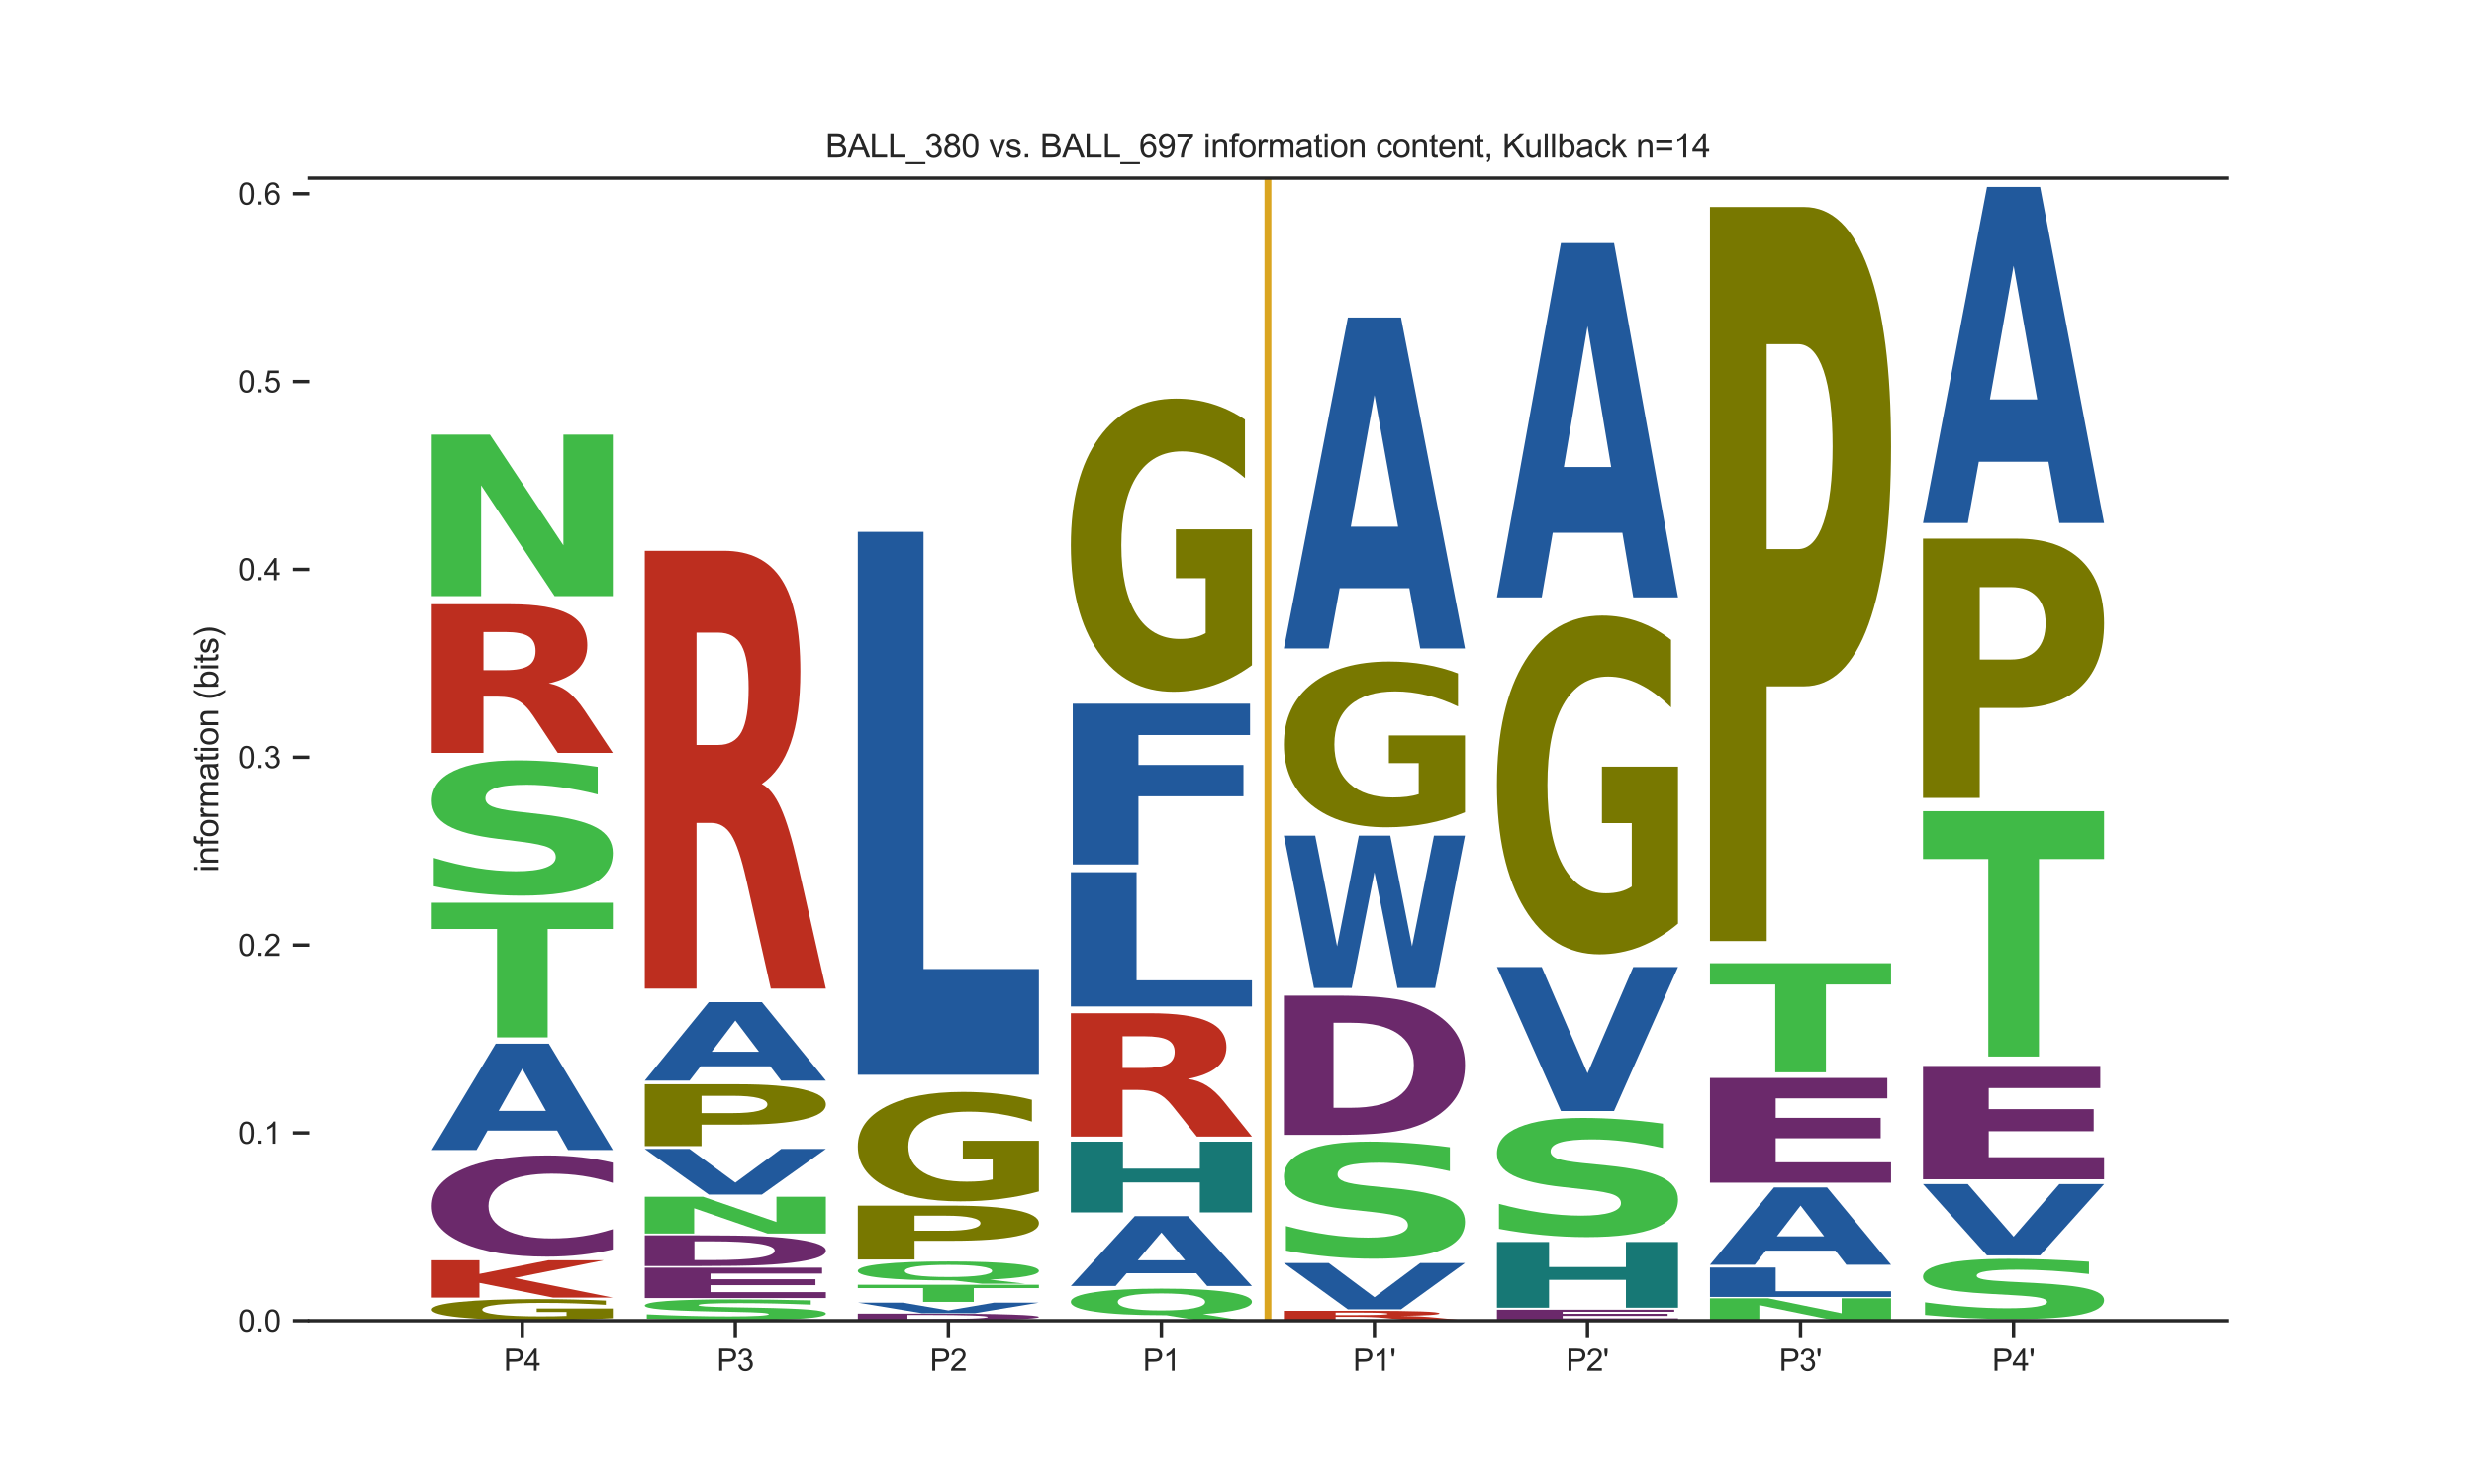 <?xml version="1.0" encoding="utf-8" standalone="no"?>
<!DOCTYPE svg PUBLIC "-//W3C//DTD SVG 1.1//EN"
  "http://www.w3.org/Graphics/SVG/1.1/DTD/svg11.dtd">
<svg xmlns:xlink="http://www.w3.org/1999/xlink" width="720pt" height="432pt" viewBox="0 0 720 432" xmlns="http://www.w3.org/2000/svg" version="1.1">
 <defs>
  <style type="text/css">*{stroke-linejoin: round; stroke-linecap: butt}</style>
 </defs>
 <g id="figure_1">
  <g id="patch_1">
   <path d="M 0 432 
L 720 432 
L 720 0 
L 0 0 
z
" style="fill: #ffffff"/>
  </g>
  <g id="axes_1">
   <g id="patch_2">
    <path d="M 90 384.48 
L 648 384.48 
L 648 51.84 
L 90 51.84 
z
" style="fill: #ffffff"/>
   </g>
   <g id="line2d_1">
    <path d="M 90 384.48 
L 648 384.48 
" clip-path="url(#p4413d6b731)" style="fill: none; stroke: #000000; stroke-width: 0.5; stroke-linecap: round"/>
   </g>
   <g id="patch_3">
    <path d="M 178.35 383.764 
Q 173.035 384.041 167.319 384.181 
Q 161.602 384.319 155.508 384.319 
Q 141.736 384.319 133.693 383.493 
Q 125.65 382.667 125.65 381.255 
Q 125.65 379.826 133.835 379.006 
Q 142.032 378.187 156.287 378.187 
Q 161.779 378.187 166.811 378.298 
Q 171.854 378.409 176.319 378.626 
L 176.319 379.849 
Q 171.712 379.569 167.153 379.431 
Q 162.594 379.291 158.012 379.291 
Q 149.532 379.291 144.937 379.801 
Q 140.343 380.309 140.343 381.255 
Q 140.343 382.192 144.772 382.704 
Q 149.201 383.214 157.35 383.214 
Q 159.571 383.214 161.472 383.185 
Q 163.374 383.155 164.886 383.091 
L 164.886 381.944 
L 156.205 381.944 
L 156.205 380.922 
L 178.35 380.922 
L 178.35 383.764 
z
" clip-path="url(#p4413d6b731)" style="fill: #787800"/>
   </g>
   <g id="patch_4">
    <path d="M 125.65 366.878 
L 139.538 366.878 
L 139.538 370.843 
L 159.556 366.878 
L 175.683 366.878 
L 149.743 372.023 
L 178.35 377.74 
L 160.964 377.74 
L 139.538 373.461 
L 139.538 377.74 
L 125.65 377.74 
L 125.65 366.878 
z
" clip-path="url(#p4413d6b731)" style="fill: #bd2e1f"/>
   </g>
   <g id="patch_5">
    <path d="M 178.35 363.706 
Q 173.942 364.753 169.175 365.282 
Q 164.408 365.817 159.217 365.817 
Q 143.735 365.817 134.692 361.85 
Q 125.65 357.882 125.65 351.097 
Q 125.65 344.288 134.692 340.326 
Q 143.735 336.359 159.217 336.359 
Q 164.408 336.359 169.175 336.894 
Q 173.942 337.424 178.35 338.47 
L 178.35 344.342 
Q 173.902 342.955 169.587 342.31 
Q 165.271 341.665 160.504 341.665 
Q 151.954 341.665 147.054 344.178 
Q 142.168 346.685 142.168 351.097 
Q 142.168 355.491 147.054 358.004 
Q 151.954 360.511 160.504 360.511 
Q 165.271 360.511 169.587 359.866 
Q 173.902 359.215 178.35 357.827 
L 178.35 363.706 
z
" clip-path="url(#p4413d6b731)" style="fill: #6b296b"/>
   </g>
   <g id="patch_6">
    <path d="M 162.155 329.133 
L 141.888 329.133 
L 138.688 334.769 
L 125.65 334.769 
L 144.269 303.83 
L 159.731 303.83 
L 178.35 334.769 
L 165.323 334.769 
L 162.155 329.133 
z
M 145.12 323.391 
L 158.891 323.391 
L 152.016 311.084 
L 145.12 323.391 
z
" clip-path="url(#p4413d6b731)" style="fill: #21599c"/>
   </g>
   <g id="patch_7">
    <path d="M 125.65 262.792 
L 178.35 262.792 
L 178.35 270.436 
L 159.39 270.436 
L 159.39 301.984 
L 144.647 301.984 
L 144.647 270.436 
L 125.65 270.436 
L 125.65 262.792 
z
" clip-path="url(#p4413d6b731)" style="fill: #40ba47"/>
   </g>
   <g id="patch_8">
    <path d="M 173.956 223.229 
L 173.956 231.265 
Q 168.46 229.866 163.221 229.158 
Q 157.997 228.442 153.345 228.442 
Q 147.177 228.442 144.214 229.41 
Q 141.265 230.37 141.265 232.403 
Q 141.265 233.933 143.255 234.787 
Q 145.244 235.632 150.483 236.242 
L 157.811 237.08 
Q 168.946 238.357 173.641 240.952 
Q 178.35 243.538 178.35 248.321 
Q 178.35 254.592 171.795 257.658 
Q 165.239 260.725 151.771 260.725 
Q 145.43 260.725 139.033 260.033 
Q 132.635 259.35 126.237 258 
L 126.237 249.744 
Q 132.635 251.672 138.603 252.656 
Q 144.572 253.632 150.125 253.632 
Q 155.764 253.632 158.756 252.567 
Q 161.747 251.493 161.747 249.508 
Q 161.747 247.735 159.715 246.767 
Q 157.682 245.799 151.599 245.035 
L 144.929 244.197 
Q 134.91 242.977 130.273 240.309 
Q 125.65 237.641 125.65 233.119 
Q 125.65 227.45 132.091 224.4 
Q 138.532 221.35 150.612 221.35 
Q 156.122 221.35 161.933 221.822 
Q 167.744 222.293 173.956 223.229 
z
" clip-path="url(#p4413d6b731)" style="fill: #40ba47"/>
   </g>
   <g id="patch_9">
    <path d="M 147.033 195.09 
Q 151.762 195.09 153.814 193.791 
Q 155.866 192.484 155.866 189.497 
Q 155.866 186.539 153.814 185.268 
Q 151.762 183.988 147.033 183.988 
L 140.702 183.988 
L 140.702 195.09 
L 147.033 195.09 
z
M 140.702 202.797 
L 140.702 219.175 
L 125.65 219.175 
L 125.65 175.901 
L 148.634 175.901 
Q 160.17 175.901 165.538 178.776 
Q 170.918 181.642 170.918 187.846 
Q 170.918 192.131 168.115 194.886 
Q 165.325 197.64 159.695 198.948 
Q 162.785 199.467 165.225 201.313 
Q 167.677 203.149 170.18 206.886 
L 178.35 219.175 
L 162.322 219.175 
L 155.203 208.426 
Q 153.051 205.18 150.836 203.993 
Q 148.634 202.797 144.956 202.797 
L 140.702 202.797 
z
" clip-path="url(#p4413d6b731)" style="fill: #bd2e1f"/>
   </g>
   <g id="patch_10">
    <path d="M 125.65 126.528 
L 142.578 126.528 
L 163.968 158.76 
L 163.968 126.528 
L 178.35 126.528 
L 178.35 173.526 
L 161.409 173.526 
L 140.019 141.294 
L 140.019 173.526 
L 125.65 173.526 
L 125.65 126.528 
z
" clip-path="url(#p4413d6b731)" style="fill: #40ba47"/>
   </g>
   <g id="patch_11">
    <path d="M 235.956 378.557 
L 235.956 379.792 
Q 230.46 379.577 225.221 379.468 
Q 219.997 379.358 215.345 379.358 
Q 209.177 379.358 206.214 379.507 
Q 203.265 379.655 203.265 379.967 
Q 203.265 380.202 205.255 380.333 
Q 207.244 380.463 212.483 380.557 
L 219.811 380.686 
Q 230.946 380.882 235.641 381.281 
Q 240.35 381.679 240.35 382.414 
Q 240.35 383.378 233.795 383.849 
Q 227.239 384.321 213.771 384.321 
Q 207.43 384.321 201.033 384.214 
Q 194.635 384.109 188.237 383.902 
L 188.237 382.633 
Q 194.635 382.929 200.603 383.08 
Q 206.572 383.23 212.125 383.23 
Q 217.764 383.23 220.756 383.067 
Q 223.747 382.902 223.747 382.597 
Q 223.747 382.324 221.715 382.175 
Q 219.682 382.026 213.599 381.909 
L 206.929 381.78 
Q 196.91 381.593 192.273 381.182 
Q 187.65 380.772 187.65 380.077 
Q 187.65 379.206 194.091 378.737 
Q 200.532 378.268 212.612 378.268 
Q 218.122 378.268 223.933 378.34 
Q 229.744 378.413 235.956 378.557 
z
" clip-path="url(#p4413d6b731)" style="fill: #40ba47"/>
   </g>
   <g id="patch_12">
    <path d="M 187.65 369.03 
L 239.253 369.03 
L 239.253 370.755 
L 206.775 370.755 
L 206.775 372.401 
L 237.329 372.401 
L 237.329 374.126 
L 206.775 374.126 
L 206.775 376.153 
L 240.35 376.153 
L 240.35 377.876 
L 187.65 377.876 
L 187.65 369.03 
z
" clip-path="url(#p4413d6b731)" style="fill: #6b296b"/>
   </g>
   <g id="patch_13">
    <path d="M 202.091 361.365 
L 202.091 366.82 
L 207.265 366.82 
Q 216.113 366.82 220.783 366.119 
Q 225.464 365.418 225.464 364.082 
Q 225.464 362.754 220.807 362.06 
Q 216.161 361.365 207.265 361.365 
L 202.091 361.365 
z
M 187.65 359.621 
L 202.872 359.621 
Q 215.633 359.621 221.875 359.912 
Q 228.117 360.202 232.583 360.897 
Q 236.521 361.503 238.429 362.294 
Q 240.35 363.084 240.35 364.082 
Q 240.35 365.096 238.429 365.889 
Q 236.521 366.682 232.583 367.286 
Q 228.081 367.982 221.779 368.273 
Q 215.477 368.562 202.872 368.562 
L 187.65 368.562 
L 187.65 359.621 
z
" clip-path="url(#p4413d6b731)" style="fill: #6b296b"/>
   </g>
   <g id="patch_14">
    <path d="M 187.65 348.376 
L 204.578 348.376 
L 225.968 355.733 
L 225.968 348.376 
L 240.35 348.376 
L 240.35 359.104 
L 223.409 359.104 
L 202.019 351.747 
L 202.019 359.104 
L 187.65 359.104 
L 187.65 348.376 
z
" clip-path="url(#p4413d6b731)" style="fill: #40ba47"/>
   </g>
   <g id="patch_15">
    <path d="M 187.65 334.468 
L 200.688 334.468 
L 214.016 344.268 
L 227.323 334.468 
L 240.35 334.468 
L 221.731 347.745 
L 206.269 347.745 
L 187.65 334.468 
z
" clip-path="url(#p4413d6b731)" style="fill: #21599c"/>
   </g>
   <g id="patch_16">
    <path d="M 187.65 315.637 
L 215.043 315.637 
Q 227.271 315.637 233.804 317.166 
Q 240.35 318.69 240.35 321.511 
Q 240.35 324.348 233.804 325.872 
Q 227.271 327.397 215.043 327.397 
L 204.16 327.397 
L 204.16 333.645 
L 187.65 333.645 
L 187.65 315.637 
z
M 204.16 319.003 
L 204.16 324.031 
L 213.286 324.031 
Q 218.09 324.031 220.711 323.375 
Q 223.332 322.719 223.332 321.511 
Q 223.332 320.307 220.711 319.655 
Q 218.09 319.003 213.286 319.003 
L 204.16 319.003 
z
" clip-path="url(#p4413d6b731)" style="fill: #787800"/>
   </g>
   <g id="patch_17">
    <path d="M 224.155 310.405 
L 203.888 310.405 
L 200.688 314.563 
L 187.65 314.563 
L 206.269 291.737 
L 221.731 291.737 
L 240.35 314.563 
L 227.323 314.563 
L 224.155 310.405 
z
M 207.12 306.168 
L 220.891 306.168 
L 214.016 297.089 
L 207.12 306.168 
z
" clip-path="url(#p4413d6b731)" style="fill: #21599c"/>
   </g>
   <g id="patch_18">
    <path d="M 209.033 216.856 
Q 213.762 216.856 215.814 213.033 
Q 217.866 209.182 217.866 200.388 
Q 217.866 191.676 215.814 187.934 
Q 213.762 184.165 209.033 184.165 
L 202.702 184.165 
L 202.702 216.856 
L 209.033 216.856 
z
M 202.702 239.552 
L 202.702 287.782 
L 187.65 287.782 
L 187.65 160.35 
L 210.634 160.35 
Q 222.17 160.35 227.538 168.817 
Q 232.918 177.256 232.918 195.527 
Q 232.918 208.144 230.115 216.256 
Q 227.325 224.367 221.695 228.218 
Q 224.785 229.747 227.225 235.182 
Q 229.677 240.589 232.18 251.596 
L 240.35 287.782 
L 224.322 287.782 
L 217.203 256.129 
Q 215.051 246.571 212.836 243.075 
Q 210.634 239.552 206.956 239.552 
L 202.702 239.552 
z
" clip-path="url(#p4413d6b731)" style="fill: #bd2e1f"/>
   </g>
   <g id="patch_19">
    <path d="M 297.956 384.463 
L 297.956 384.466 
Q 292.46 384.466 287.221 384.465 
Q 281.997 384.465 277.345 384.465 
Q 271.177 384.465 268.214 384.465 
Q 265.265 384.466 265.265 384.467 
Q 265.265 384.467 267.255 384.468 
Q 269.244 384.468 274.483 384.468 
L 281.811 384.469 
Q 292.946 384.469 297.641 384.471 
Q 302.35 384.472 302.35 384.474 
Q 302.35 384.477 295.795 384.478 
Q 289.239 384.48 275.771 384.48 
Q 269.43 384.48 263.033 384.479 
Q 256.635 384.479 250.237 384.478 
L 250.237 384.475 
Q 256.635 384.475 262.603 384.476 
Q 268.572 384.476 274.125 384.476 
Q 279.764 384.476 282.756 384.476 
Q 285.747 384.475 285.747 384.474 
Q 285.747 384.474 283.715 384.473 
Q 281.682 384.473 275.599 384.472 
L 268.929 384.472 
Q 258.91 384.471 254.273 384.47 
Q 249.65 384.469 249.65 384.467 
Q 249.65 384.464 256.091 384.463 
Q 262.532 384.462 274.612 384.462 
Q 280.122 384.462 285.933 384.462 
Q 291.744 384.462 297.956 384.463 
z
" clip-path="url(#p4413d6b731)" style="fill: #40ba47"/>
   </g>
   <g id="patch_20">
    <path d="M 264.091 382.808 
L 264.091 384.021 
L 269.265 384.021 
Q 278.113 384.021 282.783 383.865 
Q 287.464 383.709 287.464 383.412 
Q 287.464 383.117 282.807 382.962 
Q 278.161 382.808 269.265 382.808 
L 264.091 382.808 
z
M 249.65 382.42 
L 264.872 382.42 
Q 277.633 382.42 283.875 382.484 
Q 290.117 382.549 294.583 382.704 
Q 298.521 382.838 300.429 383.014 
Q 302.35 383.19 302.35 383.412 
Q 302.35 383.638 300.429 383.814 
Q 298.521 383.991 294.583 384.125 
Q 290.081 384.28 283.779 384.344 
Q 277.477 384.409 264.872 384.409 
L 249.65 384.409 
L 249.65 382.42 
z
" clip-path="url(#p4413d6b731)" style="fill: #6b296b"/>
   </g>
   <g id="patch_21">
    <path d="M 249.65 379.212 
L 262.688 379.212 
L 276.016 381.481 
L 289.323 379.212 
L 302.35 379.212 
L 283.731 382.286 
L 268.269 382.286 
L 249.65 379.212 
z
" clip-path="url(#p4413d6b731)" style="fill: #21599c"/>
   </g>
   <g id="patch_22">
    <path d="M 249.65 374.01 
L 302.35 374.01 
L 302.35 374.983 
L 283.39 374.983 
L 283.39 378.999 
L 268.647 378.999 
L 268.647 374.983 
L 249.65 374.983 
L 249.65 374.01 
z
" clip-path="url(#p4413d6b731)" style="fill: #40ba47"/>
   </g>
   <g id="patch_23">
    <path d="M 277.405 372.739 
L 276.373 372.739 
Q 263.714 372.739 256.677 372.013 
Q 249.65 371.285 249.65 369.988 
Q 249.65 368.694 256.666 367.96 
Q 263.681 367.226 276 367.226 
Q 288.45 367.226 295.4 367.953 
Q 302.35 368.68 302.35 369.988 
Q 302.35 370.886 298.661 371.535 
Q 294.972 372.184 288.044 372.511 
L 298.365 373.709 
L 285.771 373.709 
L 277.405 372.739 
z
M 276 368.22 
Q 269.961 368.22 266.635 368.683 
Q 263.308 369.146 263.308 369.988 
Q 263.308 370.844 266.558 371.299 
Q 269.819 371.753 276 371.753 
Q 282.071 371.753 285.398 371.289 
Q 288.725 370.825 288.725 369.988 
Q 288.725 369.146 285.398 368.683 
Q 282.071 368.22 276 368.22 
z
" clip-path="url(#p4413d6b731)" style="fill: #40ba47"/>
   </g>
   <g id="patch_24">
    <path d="M 249.65 350.974 
L 277.043 350.974 
Q 289.271 350.974 295.804 352.304 
Q 302.35 353.63 302.35 356.085 
Q 302.35 358.553 295.804 359.879 
Q 289.271 361.206 277.043 361.206 
L 266.16 361.206 
L 266.16 366.643 
L 249.65 366.643 
L 249.65 350.974 
z
M 266.16 353.902 
L 266.16 358.278 
L 275.286 358.278 
Q 280.09 358.278 282.711 357.707 
Q 285.332 357.136 285.332 356.085 
Q 285.332 355.037 282.711 354.47 
Q 280.09 353.902 275.286 353.902 
L 266.16 353.902 
z
" clip-path="url(#p4413d6b731)" style="fill: #787800"/>
   </g>
   <g id="patch_25">
    <path d="M 302.35 346.841 
Q 297.035 348.282 291.319 349.006 
Q 285.602 349.723 279.508 349.723 
Q 265.736 349.723 257.693 345.433 
Q 249.65 341.143 249.65 333.807 
Q 249.65 326.386 257.835 322.129 
Q 266.032 317.872 280.287 317.872 
Q 285.779 317.872 290.811 318.451 
Q 295.854 319.023 300.319 320.155 
L 300.319 326.504 
Q 295.712 325.05 291.153 324.333 
Q 286.594 323.609 282.012 323.609 
Q 273.532 323.609 268.937 326.254 
Q 264.343 328.892 264.343 333.807 
Q 264.343 338.676 268.772 341.334 
Q 273.201 343.986 281.35 343.986 
Q 283.571 343.986 285.472 343.834 
Q 287.374 343.677 288.886 343.348 
L 288.886 337.387 
L 280.205 337.387 
L 280.205 332.077 
L 302.35 332.077 
L 302.35 346.841 
z
" clip-path="url(#p4413d6b731)" style="fill: #787800"/>
   </g>
   <g id="patch_26">
    <path d="M 249.65 154.832 
L 268.775 154.832 
L 268.775 282.086 
L 302.35 282.086 
L 302.35 312.874 
L 249.65 312.874 
L 249.65 154.832 
z
" clip-path="url(#p4413d6b731)" style="fill: #21599c"/>
   </g>
   <g id="patch_27">
    <path d="M 339.405 382.879 
L 338.373 382.879 
Q 325.714 382.879 318.677 381.858 
Q 311.65 380.836 311.65 379.014 
Q 311.65 377.196 318.666 376.166 
Q 325.681 375.134 338 375.134 
Q 350.45 375.134 357.4 376.156 
Q 364.35 377.177 364.35 379.014 
Q 364.35 380.275 360.661 381.187 
Q 356.972 382.098 350.044 382.558 
L 360.365 384.24 
L 347.771 384.24 
L 339.405 382.879 
z
M 338 376.531 
Q 331.961 376.531 328.635 377.182 
Q 325.308 377.832 325.308 379.014 
Q 325.308 380.216 328.558 380.855 
Q 331.819 381.493 338 381.493 
Q 344.071 381.493 347.398 380.842 
Q 350.725 380.19 350.725 379.014 
Q 350.725 377.832 347.398 377.182 
Q 344.071 376.531 338 376.531 
z
" clip-path="url(#p4413d6b731)" style="fill: #40ba47"/>
   </g>
   <g id="patch_28">
    <path d="M 348.155 370.655 
L 327.888 370.655 
L 324.688 374.359 
L 311.65 374.359 
L 330.269 354.023 
L 345.731 354.023 
L 364.35 374.359 
L 351.323 374.359 
L 348.155 370.655 
z
M 331.12 366.88 
L 344.891 366.88 
L 338.016 358.791 
L 331.12 366.88 
z
" clip-path="url(#p4413d6b731)" style="fill: #21599c"/>
   </g>
   <g id="patch_29">
    <path d="M 311.65 332.354 
L 326.813 332.354 
L 326.813 340.2 
L 349.187 340.2 
L 349.187 332.354 
L 364.35 332.354 
L 364.35 352.946 
L 349.187 352.946 
L 349.187 344.217 
L 326.813 344.217 
L 326.813 352.946 
L 311.65 352.946 
L 311.65 332.354 
z
" clip-path="url(#p4413d6b731)" style="fill: #177875"/>
   </g>
   <g id="patch_30">
    <path d="M 333.033 310.882 
Q 337.762 310.882 339.814 309.805 
Q 341.866 308.72 341.866 306.242 
Q 341.866 303.788 339.814 302.733 
Q 337.762 301.671 333.033 301.671 
L 326.702 301.671 
L 326.702 310.882 
L 333.033 310.882 
z
M 326.702 317.277 
L 326.702 330.867 
L 311.65 330.867 
L 311.65 294.961 
L 334.634 294.961 
Q 346.17 294.961 351.538 297.347 
Q 356.918 299.724 356.918 304.873 
Q 356.918 308.428 354.115 310.713 
Q 351.325 312.999 345.695 314.084 
Q 348.785 314.515 351.225 316.046 
Q 353.677 317.57 356.18 320.671 
L 364.35 330.867 
L 348.322 330.867 
L 341.203 321.948 
Q 339.051 319.255 336.836 318.27 
Q 334.634 317.277 330.956 317.277 
L 326.702 317.277 
z
" clip-path="url(#p4413d6b731)" style="fill: #bd2e1f"/>
   </g>
   <g id="patch_31">
    <path d="M 311.65 253.905 
L 330.775 253.905 
L 330.775 285.374 
L 364.35 285.374 
L 364.35 292.988 
L 311.65 292.988 
L 311.65 253.905 
z
" clip-path="url(#p4413d6b731)" style="fill: #21599c"/>
   </g>
   <g id="patch_32">
    <path d="M 312.198 204.851 
L 363.802 204.851 
L 363.802 213.977 
L 331.323 213.977 
L 331.323 222.682 
L 361.878 222.682 
L 361.878 231.808 
L 331.323 231.808 
L 331.323 251.645 
L 312.198 251.645 
L 312.198 204.851 
z
" clip-path="url(#p4413d6b731)" style="fill: #21599c"/>
   </g>
   <g id="patch_33">
    <path d="M 364.35 193.653 
Q 359.035 197.513 353.319 199.452 
Q 347.602 201.374 341.508 201.374 
Q 327.736 201.374 319.693 189.88 
Q 311.65 178.386 311.65 158.73 
Q 311.65 138.845 319.835 127.439 
Q 328.032 116.034 342.287 116.034 
Q 347.779 116.034 352.811 117.585 
Q 357.854 119.119 362.319 122.151 
L 362.319 139.162 
Q 357.712 135.266 353.153 133.345 
Q 348.594 131.406 344.012 131.406 
Q 335.532 131.406 330.937 138.492 
Q 326.343 145.562 326.343 158.73 
Q 326.343 171.775 330.772 178.897 
Q 335.201 186.002 343.35 186.002 
Q 345.571 186.002 347.472 185.596 
Q 349.374 185.173 350.886 184.292 
L 350.886 168.32 
L 342.205 168.32 
L 342.205 154.094 
L 364.35 154.094 
L 364.35 193.653 
z
" clip-path="url(#p4413d6b731)" style="fill: #787800"/>
   </g>
   <g id="patch_34">
    <path d="M 395.033 382.84 
Q 399.762 382.84 401.814 382.756 
Q 403.866 382.671 403.866 382.477 
Q 403.866 382.285 401.814 382.202 
Q 399.762 382.119 395.033 382.119 
L 388.702 382.119 
L 388.702 382.84 
L 395.033 382.84 
z
M 388.702 383.341 
L 388.702 384.406 
L 373.65 384.406 
L 373.65 381.593 
L 396.634 381.593 
Q 408.17 381.593 413.538 381.78 
Q 418.918 381.966 418.918 382.37 
Q 418.918 382.648 416.115 382.827 
Q 413.325 383.006 407.695 383.091 
Q 410.785 383.125 413.225 383.245 
Q 415.677 383.364 418.18 383.607 
L 426.35 384.406 
L 410.322 384.406 
L 403.203 383.707 
Q 401.051 383.496 398.836 383.419 
Q 396.634 383.341 392.956 383.341 
L 388.702 383.341 
z
" clip-path="url(#p4413d6b731)" style="fill: #bd2e1f"/>
   </g>
   <g id="patch_35">
    <path d="M 373.65 367.674 
L 386.688 367.674 
L 400.016 377.631 
L 413.323 367.674 
L 426.35 367.674 
L 407.731 381.164 
L 392.269 381.164 
L 373.65 367.674 
z
" clip-path="url(#p4413d6b731)" style="fill: #21599c"/>
   </g>
   <g id="patch_36">
    <path d="M 421.956 333.967 
L 421.956 340.922 
Q 416.46 339.711 411.221 339.099 
Q 405.997 338.479 401.345 338.479 
Q 395.177 338.479 392.214 339.317 
Q 389.265 340.148 389.265 341.908 
Q 389.265 343.231 391.255 343.971 
Q 393.244 344.703 398.483 345.231 
L 405.811 345.956 
Q 416.946 347.061 421.641 349.307 
Q 426.35 351.546 426.35 355.685 
Q 426.35 361.113 419.795 363.767 
Q 413.239 366.422 399.771 366.422 
Q 393.43 366.422 387.033 365.823 
Q 380.635 365.232 374.237 364.063 
L 374.237 356.917 
Q 380.635 358.586 386.603 359.438 
Q 392.572 360.283 398.125 360.283 
Q 403.764 360.283 406.756 359.36 
Q 409.747 358.431 409.747 356.713 
Q 409.747 355.179 407.715 354.341 
Q 405.682 353.503 399.599 352.841 
L 392.929 352.116 
Q 382.91 351.06 378.273 348.751 
Q 373.65 346.442 373.65 342.527 
Q 373.65 337.62 380.091 334.98 
Q 386.532 332.34 398.612 332.34 
Q 404.122 332.34 409.933 332.749 
Q 415.744 333.157 421.956 333.967 
z
" clip-path="url(#p4413d6b731)" style="fill: #40ba47"/>
   </g>
   <g id="patch_37">
    <path d="M 388.091 297.744 
L 388.091 322.479 
L 393.265 322.479 
Q 402.113 322.479 406.783 319.299 
Q 411.464 316.12 411.464 310.064 
Q 411.464 304.043 406.807 300.898 
Q 402.161 297.744 393.265 297.744 
L 388.091 297.744 
z
M 373.65 289.838 
L 388.872 289.838 
Q 401.633 289.838 407.875 291.159 
Q 414.117 292.471 418.583 295.625 
Q 422.521 298.37 424.429 301.958 
Q 426.35 305.538 426.35 310.064 
Q 426.35 314.66 424.429 318.257 
Q 422.521 321.854 418.583 324.59 
Q 414.081 327.744 407.779 329.065 
Q 401.477 330.377 388.872 330.377 
L 373.65 330.377 
L 373.65 289.838 
z
" clip-path="url(#p4413d6b731)" style="fill: #6b296b"/>
   </g>
   <g id="patch_38">
    <path d="M 373.65 243.273 
L 382.763 243.273 
L 389.133 275.491 
L 395.456 243.273 
L 404.616 243.273 
L 410.938 275.491 
L 417.316 243.273 
L 426.35 243.273 
L 417.656 287.605 
L 406.694 287.605 
L 400 253.905 
L 393.385 287.605 
L 382.415 287.605 
L 373.65 243.273 
z
" clip-path="url(#p4413d6b731)" style="fill: #21599c"/>
   </g>
   <g id="patch_39">
    <path d="M 426.35 236.47 
Q 421.035 238.653 415.319 239.75 
Q 409.602 240.836 403.508 240.836 
Q 389.736 240.836 381.693 234.337 
Q 373.65 227.837 373.65 216.722 
Q 373.65 205.477 381.835 199.027 
Q 390.032 192.577 404.287 192.577 
Q 409.779 192.577 414.811 193.455 
Q 419.854 194.322 424.319 196.037 
L 424.319 205.656 
Q 419.712 203.453 415.153 202.367 
Q 410.594 201.27 406.012 201.27 
Q 397.532 201.27 392.937 205.278 
Q 388.343 209.275 388.343 216.722 
Q 388.343 224.099 392.772 228.126 
Q 397.201 232.143 405.35 232.143 
Q 407.571 232.143 409.472 231.914 
Q 411.374 231.675 412.886 231.176 
L 412.886 222.145 
L 404.205 222.145 
L 404.205 214.1 
L 426.35 214.1 
L 426.35 236.47 
z
" clip-path="url(#p4413d6b731)" style="fill: #787800"/>
   </g>
   <g id="patch_40">
    <path d="M 410.155 171.221 
L 389.888 171.221 
L 386.688 188.772 
L 373.65 188.772 
L 392.269 92.428 
L 407.731 92.428 
L 426.35 188.772 
L 413.323 188.772 
L 410.155 171.221 
z
M 393.12 153.34 
L 406.891 153.34 
L 400.016 115.017 
L 393.12 153.34 
z
" clip-path="url(#p4413d6b731)" style="fill: #21599c"/>
   </g>
   <g id="patch_41">
    <path d="M 435.65 381.279 
L 487.253 381.279 
L 487.253 381.887 
L 454.775 381.887 
L 454.775 382.467 
L 485.329 382.467 
L 485.329 383.076 
L 454.775 383.076 
L 454.775 383.79 
L 488.35 383.79 
L 488.35 384.398 
L 435.65 384.398 
L 435.65 381.279 
z
" clip-path="url(#p4413d6b731)" style="fill: #6b296b"/>
   </g>
   <g id="patch_42">
    <path d="M 435.65 361.552 
L 450.813 361.552 
L 450.813 368.846 
L 473.187 368.846 
L 473.187 361.552 
L 488.35 361.552 
L 488.35 380.693 
L 473.187 380.693 
L 473.187 372.579 
L 450.813 372.579 
L 450.813 380.693 
L 435.65 380.693 
L 435.65 361.552 
z
" clip-path="url(#p4413d6b731)" style="fill: #177875"/>
   </g>
   <g id="patch_43">
    <path d="M 483.956 327.095 
L 483.956 334.176 
Q 478.46 332.943 473.221 332.32 
Q 467.997 331.689 463.345 331.689 
Q 457.177 331.689 454.214 332.542 
Q 451.265 333.387 451.265 335.179 
Q 451.265 336.527 453.255 337.279 
Q 455.244 338.025 460.483 338.562 
L 467.811 339.3 
Q 478.946 340.426 483.641 342.712 
Q 488.35 344.991 488.35 349.205 
Q 488.35 354.731 481.795 357.433 
Q 475.239 360.135 461.771 360.135 
Q 455.43 360.135 449.033 359.526 
Q 442.635 358.924 436.237 357.734 
L 436.237 350.46 
Q 442.635 352.158 448.603 353.026 
Q 454.572 353.886 460.125 353.886 
Q 465.764 353.886 468.756 352.947 
Q 471.747 352.001 471.747 350.252 
Q 471.747 348.689 469.715 347.837 
Q 467.682 346.984 461.599 346.31 
L 454.929 345.572 
Q 444.91 344.497 440.273 342.146 
Q 435.65 339.795 435.65 335.81 
Q 435.65 330.814 442.091 328.127 
Q 448.532 325.439 460.612 325.439 
Q 466.122 325.439 471.933 325.855 
Q 477.744 326.27 483.956 327.095 
z
" clip-path="url(#p4413d6b731)" style="fill: #40ba47"/>
   </g>
   <g id="patch_44">
    <path d="M 435.65 281.502 
L 448.688 281.502 
L 462.016 312.444 
L 475.323 281.502 
L 488.35 281.502 
L 469.731 323.423 
L 454.269 323.423 
L 435.65 281.502 
z
" clip-path="url(#p4413d6b731)" style="fill: #21599c"/>
   </g>
   <g id="patch_45">
    <path d="M 488.35 268.882 
Q 483.035 273.343 477.319 275.584 
Q 471.602 277.804 465.508 277.804 
Q 451.736 277.804 443.693 264.523 
Q 435.65 251.242 435.65 228.53 
Q 435.65 205.554 443.835 192.375 
Q 452.032 179.196 466.287 179.196 
Q 471.779 179.196 476.811 180.988 
Q 481.854 182.76 486.319 186.264 
L 486.319 205.92 
Q 481.712 201.419 477.153 199.198 
Q 472.594 196.958 468.012 196.958 
Q 459.532 196.958 454.937 205.146 
Q 450.343 213.314 450.343 228.53 
Q 450.343 243.604 454.772 251.833 
Q 459.201 260.042 467.35 260.042 
Q 469.571 260.042 471.472 259.573 
Q 473.374 259.084 474.886 258.066 
L 474.886 239.611 
L 466.205 239.611 
L 466.205 223.173 
L 488.35 223.173 
L 488.35 268.882 
z
" clip-path="url(#p4413d6b731)" style="fill: #787800"/>
   </g>
   <g id="patch_46">
    <path d="M 472.155 155.098 
L 451.888 155.098 
L 448.688 173.887 
L 435.65 173.887 
L 454.269 70.75 
L 469.731 70.75 
L 488.35 173.887 
L 475.323 173.887 
L 472.155 155.098 
z
M 455.12 135.957 
L 468.891 135.957 
L 462.016 94.932 
L 455.12 135.957 
z
" clip-path="url(#p4413d6b731)" style="fill: #21599c"/>
   </g>
   <g id="patch_47">
    <path d="M 497.65 377.947 
L 514.578 377.947 
L 535.968 382.313 
L 535.968 377.947 
L 550.35 377.947 
L 550.35 384.312 
L 533.409 384.312 
L 512.019 379.947 
L 512.019 384.312 
L 497.65 384.312 
L 497.65 377.947 
z
" clip-path="url(#p4413d6b731)" style="fill: #40ba47"/>
   </g>
   <g id="patch_48">
    <path d="M 497.65 368.991 
L 516.775 368.991 
L 516.775 375.886 
L 550.35 375.886 
L 550.35 377.554 
L 497.65 377.554 
L 497.65 368.991 
z
" clip-path="url(#p4413d6b731)" style="fill: #21599c"/>
   </g>
   <g id="patch_49">
    <path d="M 534.155 364.077 
L 513.888 364.077 
L 510.688 368.174 
L 497.65 368.174 
L 516.269 345.685 
L 531.731 345.685 
L 550.35 368.174 
L 537.323 368.174 
L 534.155 364.077 
z
M 517.12 359.903 
L 530.891 359.903 
L 524.016 350.958 
L 517.12 359.903 
z
" clip-path="url(#p4413d6b731)" style="fill: #21599c"/>
   </g>
   <g id="patch_50">
    <path d="M 497.65 313.794 
L 549.253 313.794 
L 549.253 319.742 
L 516.775 319.742 
L 516.775 325.415 
L 547.329 325.415 
L 547.329 331.363 
L 516.775 331.363 
L 516.775 338.349 
L 550.35 338.349 
L 550.35 344.29 
L 497.65 344.29 
L 497.65 313.794 
z
" clip-path="url(#p4413d6b731)" style="fill: #6b296b"/>
   </g>
   <g id="patch_51">
    <path d="M 497.65 280.396 
L 550.35 280.396 
L 550.35 286.59 
L 531.39 286.59 
L 531.39 312.156 
L 516.647 312.156 
L 516.647 286.59 
L 497.65 286.59 
L 497.65 280.396 
z
" clip-path="url(#p4413d6b731)" style="fill: #40ba47"/>
   </g>
   <g id="patch_52">
    <path d="M 497.65 60.251 
L 525.043 60.251 
Q 537.271 60.251 543.804 78.386 
Q 550.35 96.476 550.35 129.953 
Q 550.35 163.613 543.804 181.703 
Q 537.271 199.792 525.043 199.792 
L 514.16 199.792 
L 514.16 273.937 
L 497.65 273.937 
L 497.65 60.251 
z
M 514.16 100.185 
L 514.16 159.858 
L 523.286 159.858 
Q 528.09 159.858 530.711 152.073 
Q 533.332 144.287 533.332 129.953 
Q 533.332 115.665 530.711 107.925 
Q 528.09 100.185 523.286 100.185 
L 514.16 100.185 
z
" clip-path="url(#p4413d6b731)" style="fill: #787800"/>
   </g>
   <g id="patch_53">
    <path d="M 607.956 367.294 
L 607.956 370.879 
Q 602.46 370.255 597.221 369.939 
Q 591.997 369.62 587.345 369.62 
Q 581.177 369.62 578.214 370.051 
Q 575.265 370.479 575.265 371.386 
Q 575.265 372.068 577.255 372.449 
Q 579.244 372.827 584.483 373.099 
L 591.811 373.472 
Q 602.946 374.042 607.641 375.199 
Q 612.35 376.353 612.35 378.486 
Q 612.35 381.283 605.795 382.65 
Q 599.239 384.018 585.771 384.018 
Q 579.43 384.018 573.033 383.71 
Q 566.635 383.405 560.237 382.803 
L 560.237 379.121 
Q 566.635 379.98 572.603 380.419 
Q 578.572 380.855 584.125 380.855 
Q 589.764 380.855 592.756 380.379 
Q 595.747 379.9 595.747 379.015 
Q 595.747 378.224 593.715 377.793 
Q 591.682 377.361 585.599 377.02 
L 578.929 376.646 
Q 568.91 376.102 564.273 374.912 
Q 559.65 373.723 559.65 371.706 
Q 559.65 369.177 566.091 367.817 
Q 572.532 366.456 584.612 366.456 
Q 590.122 366.456 595.933 366.667 
Q 601.744 366.877 607.956 367.294 
z
" clip-path="url(#p4413d6b731)" style="fill: #40ba47"/>
   </g>
   <g id="patch_54">
    <path d="M 559.65 344.707 
L 572.688 344.707 
L 586.016 360.016 
L 599.323 344.707 
L 612.35 344.707 
L 593.731 365.448 
L 578.269 365.448 
L 559.65 344.707 
z
" clip-path="url(#p4413d6b731)" style="fill: #21599c"/>
   </g>
   <g id="patch_55">
    <path d="M 559.65 310.307 
L 611.253 310.307 
L 611.253 316.74 
L 578.775 316.74 
L 578.775 322.877 
L 609.329 322.877 
L 609.329 329.31 
L 578.775 329.31 
L 578.775 336.867 
L 612.35 336.867 
L 612.35 343.293 
L 559.65 343.293 
L 559.65 310.307 
z
" clip-path="url(#p4413d6b731)" style="fill: #6b296b"/>
   </g>
   <g id="patch_56">
    <path d="M 559.65 236.146 
L 612.35 236.146 
L 612.35 250.073 
L 593.39 250.073 
L 593.39 307.56 
L 578.647 307.56 
L 578.647 250.073 
L 559.65 250.073 
L 559.65 236.146 
z
" clip-path="url(#p4413d6b731)" style="fill: #40ba47"/>
   </g>
   <g id="patch_57">
    <path d="M 559.65 156.812 
L 587.043 156.812 
Q 599.271 156.812 605.804 163.217 
Q 612.35 169.606 612.35 181.429 
Q 612.35 193.317 605.804 199.706 
Q 599.271 206.095 587.043 206.095 
L 576.16 206.095 
L 576.16 232.28 
L 559.65 232.28 
L 559.65 156.812 
z
M 576.16 170.916 
L 576.16 191.991 
L 585.286 191.991 
Q 590.09 191.991 592.711 189.241 
Q 595.332 186.492 595.332 181.429 
Q 595.332 176.383 592.711 173.649 
Q 590.09 170.916 585.286 170.916 
L 576.16 170.916 
z
" clip-path="url(#p4413d6b731)" style="fill: #787800"/>
   </g>
   <g id="patch_58">
    <path d="M 596.155 134.429 
L 575.888 134.429 
L 572.688 152.251 
L 559.65 152.251 
L 578.269 54.415 
L 593.731 54.415 
L 612.35 152.251 
L 599.323 152.251 
L 596.155 134.429 
z
M 579.12 116.27 
L 592.891 116.27 
L 586.016 77.354 
L 579.12 116.27 
z
" clip-path="url(#p4413d6b731)" style="fill: #21599c"/>
   </g>
   <g id="matplotlib.axis_1">
    <g id="xtick_1">
     <g id="line2d_2">
      <defs>
       <path id="md2f3a4e1f2" d="M 0 0 
L 0 4.8 
" style="stroke: #262626"/>
      </defs>
      <g>
       <use xlink:href="#md2f3a4e1f2" x="152" y="384.48" style="fill: #262626; stroke: #262626"/>
      </g>
     </g>
     <g id="text_1">
      <!-- P4 -->
      <g style="fill: #262626" transform="translate(146.618 399.079) scale(0.088 -0.088)">
       <defs>
        <path id="ArialMT-50" d="M 494 0 
L 494 4581 
L 2222 4581 
Q 2678 4581 2919 4538 
Q 3256 4481 3484 4323 
Q 3713 4166 3852 3881 
Q 3991 3597 3991 3256 
Q 3991 2672 3619 2267 
Q 3247 1863 2275 1863 
L 1100 1863 
L 1100 0 
L 494 0 
z
M 1100 2403 
L 2284 2403 
Q 2872 2403 3119 2622 
Q 3366 2841 3366 3238 
Q 3366 3525 3220 3729 
Q 3075 3934 2838 4000 
Q 2684 4041 2272 4041 
L 1100 4041 
L 1100 2403 
z
" transform="scale(0.016)"/>
        <path id="ArialMT-34" d="M 2069 0 
L 2069 1097 
L 81 1097 
L 81 1613 
L 2172 4581 
L 2631 4581 
L 2631 1613 
L 3250 1613 
L 3250 1097 
L 2631 1097 
L 2631 0 
L 2069 0 
z
M 2069 1613 
L 2069 3678 
L 634 1613 
L 2069 1613 
z
" transform="scale(0.016)"/>
       </defs>
       <use xlink:href="#ArialMT-50"/>
       <use xlink:href="#ArialMT-34" x="66.699"/>
      </g>
     </g>
    </g>
    <g id="xtick_2">
     <g id="line2d_3">
      <g>
       <use xlink:href="#md2f3a4e1f2" x="214" y="384.48" style="fill: #262626; stroke: #262626"/>
      </g>
     </g>
     <g id="text_2">
      <!-- P3 -->
      <g style="fill: #262626" transform="translate(208.618 399.079) scale(0.088 -0.088)">
       <defs>
        <path id="ArialMT-33" d="M 269 1209 
L 831 1284 
Q 928 806 1161 595 
Q 1394 384 1728 384 
Q 2125 384 2398 659 
Q 2672 934 2672 1341 
Q 2672 1728 2419 1979 
Q 2166 2231 1775 2231 
Q 1616 2231 1378 2169 
L 1441 2663 
Q 1497 2656 1531 2656 
Q 1891 2656 2178 2843 
Q 2466 3031 2466 3422 
Q 2466 3731 2256 3934 
Q 2047 4138 1716 4138 
Q 1388 4138 1169 3931 
Q 950 3725 888 3313 
L 325 3413 
Q 428 3978 793 4289 
Q 1159 4600 1703 4600 
Q 2078 4600 2393 4439 
Q 2709 4278 2876 4000 
Q 3044 3722 3044 3409 
Q 3044 3113 2884 2869 
Q 2725 2625 2413 2481 
Q 2819 2388 3044 2092 
Q 3269 1797 3269 1353 
Q 3269 753 2831 336 
Q 2394 -81 1725 -81 
Q 1122 -81 723 278 
Q 325 638 269 1209 
z
" transform="scale(0.016)"/>
       </defs>
       <use xlink:href="#ArialMT-50"/>
       <use xlink:href="#ArialMT-33" x="66.699"/>
      </g>
     </g>
    </g>
    <g id="xtick_3">
     <g id="line2d_4">
      <g>
       <use xlink:href="#md2f3a4e1f2" x="276" y="384.48" style="fill: #262626; stroke: #262626"/>
      </g>
     </g>
     <g id="text_3">
      <!-- P2 -->
      <g style="fill: #262626" transform="translate(270.618 399.079) scale(0.088 -0.088)">
       <defs>
        <path id="ArialMT-32" d="M 3222 541 
L 3222 0 
L 194 0 
Q 188 203 259 391 
Q 375 700 629 1000 
Q 884 1300 1366 1694 
Q 2113 2306 2375 2664 
Q 2638 3022 2638 3341 
Q 2638 3675 2398 3904 
Q 2159 4134 1775 4134 
Q 1369 4134 1125 3890 
Q 881 3647 878 3216 
L 300 3275 
Q 359 3922 746 4261 
Q 1134 4600 1788 4600 
Q 2447 4600 2831 4234 
Q 3216 3869 3216 3328 
Q 3216 3053 3103 2787 
Q 2991 2522 2730 2228 
Q 2469 1934 1863 1422 
Q 1356 997 1212 845 
Q 1069 694 975 541 
L 3222 541 
z
" transform="scale(0.016)"/>
       </defs>
       <use xlink:href="#ArialMT-50"/>
       <use xlink:href="#ArialMT-32" x="66.699"/>
      </g>
     </g>
    </g>
    <g id="xtick_4">
     <g id="line2d_5">
      <g>
       <use xlink:href="#md2f3a4e1f2" x="338" y="384.48" style="fill: #262626; stroke: #262626"/>
      </g>
     </g>
     <g id="text_4">
      <!-- P1 -->
      <g style="fill: #262626" transform="translate(332.618 399.079) scale(0.088 -0.088)">
       <defs>
        <path id="ArialMT-31" d="M 2384 0 
L 1822 0 
L 1822 3584 
Q 1619 3391 1289 3197 
Q 959 3003 697 2906 
L 697 3450 
Q 1169 3672 1522 3987 
Q 1875 4303 2022 4600 
L 2384 4600 
L 2384 0 
z
" transform="scale(0.016)"/>
       </defs>
       <use xlink:href="#ArialMT-50"/>
       <use xlink:href="#ArialMT-31" x="66.699"/>
      </g>
     </g>
    </g>
    <g id="xtick_5">
     <g id="line2d_6">
      <g>
       <use xlink:href="#md2f3a4e1f2" x="400" y="384.48" style="fill: #262626; stroke: #262626"/>
      </g>
     </g>
     <g id="text_5">
      <!-- P1' -->
      <g style="fill: #262626" transform="translate(393.778 399.079) scale(0.088 -0.088)">
       <defs>
        <path id="ArialMT-27" d="M 425 2959 
L 281 3816 
L 281 4581 
L 922 4581 
L 922 3816 
L 772 2959 
L 425 2959 
z
" transform="scale(0.016)"/>
       </defs>
       <use xlink:href="#ArialMT-50"/>
       <use xlink:href="#ArialMT-31" x="66.699"/>
       <use xlink:href="#ArialMT-27" x="122.314"/>
      </g>
     </g>
    </g>
    <g id="xtick_6">
     <g id="line2d_7">
      <g>
       <use xlink:href="#md2f3a4e1f2" x="462" y="384.48" style="fill: #262626; stroke: #262626"/>
      </g>
     </g>
     <g id="text_6">
      <!-- P2' -->
      <g style="fill: #262626" transform="translate(455.778 399.079) scale(0.088 -0.088)">
       <use xlink:href="#ArialMT-50"/>
       <use xlink:href="#ArialMT-32" x="66.699"/>
       <use xlink:href="#ArialMT-27" x="122.314"/>
      </g>
     </g>
    </g>
    <g id="xtick_7">
     <g id="line2d_8">
      <g>
       <use xlink:href="#md2f3a4e1f2" x="524" y="384.48" style="fill: #262626; stroke: #262626"/>
      </g>
     </g>
     <g id="text_7">
      <!-- P3' -->
      <g style="fill: #262626" transform="translate(517.778 399.079) scale(0.088 -0.088)">
       <use xlink:href="#ArialMT-50"/>
       <use xlink:href="#ArialMT-33" x="66.699"/>
       <use xlink:href="#ArialMT-27" x="122.314"/>
      </g>
     </g>
    </g>
    <g id="xtick_8">
     <g id="line2d_9">
      <g>
       <use xlink:href="#md2f3a4e1f2" x="586" y="384.48" style="fill: #262626; stroke: #262626"/>
      </g>
     </g>
     <g id="text_8">
      <!-- P4' -->
      <g style="fill: #262626" transform="translate(579.778 399.079) scale(0.088 -0.088)">
       <use xlink:href="#ArialMT-50"/>
       <use xlink:href="#ArialMT-34" x="66.699"/>
       <use xlink:href="#ArialMT-27" x="122.314"/>
      </g>
     </g>
    </g>
   </g>
   <g id="matplotlib.axis_2">
    <g id="ytick_1">
     <g id="line2d_10">
      <defs>
       <path id="m0163b9d167" d="M 0 0 
L -4.8 0 
" style="stroke: #262626"/>
      </defs>
      <g>
       <use xlink:href="#m0163b9d167" x="90" y="384.48" style="fill: #262626; stroke: #262626"/>
      </g>
     </g>
     <g id="text_9">
      <!-- 0.0 -->
      <g style="fill: #262626" transform="translate(69.468 387.629) scale(0.088 -0.088)">
       <defs>
        <path id="ArialMT-30" d="M 266 2259 
Q 266 3072 433 3567 
Q 600 4063 929 4331 
Q 1259 4600 1759 4600 
Q 2128 4600 2406 4451 
Q 2684 4303 2865 4023 
Q 3047 3744 3150 3342 
Q 3253 2941 3253 2259 
Q 3253 1453 3087 958 
Q 2922 463 2592 192 
Q 2263 -78 1759 -78 
Q 1097 -78 719 397 
Q 266 969 266 2259 
z
M 844 2259 
Q 844 1131 1108 757 
Q 1372 384 1759 384 
Q 2147 384 2411 759 
Q 2675 1134 2675 2259 
Q 2675 3391 2411 3762 
Q 2147 4134 1753 4134 
Q 1366 4134 1134 3806 
Q 844 3388 844 2259 
z
" transform="scale(0.016)"/>
        <path id="ArialMT-2e" d="M 581 0 
L 581 641 
L 1222 641 
L 1222 0 
L 581 0 
z
" transform="scale(0.016)"/>
       </defs>
       <use xlink:href="#ArialMT-30"/>
       <use xlink:href="#ArialMT-2e" x="55.615"/>
       <use xlink:href="#ArialMT-30" x="83.398"/>
      </g>
     </g>
    </g>
    <g id="ytick_2">
     <g id="line2d_11">
      <g>
       <use xlink:href="#m0163b9d167" x="90" y="329.798" style="fill: #262626; stroke: #262626"/>
      </g>
     </g>
     <g id="text_10">
      <!-- 0.1 -->
      <g style="fill: #262626" transform="translate(69.468 332.948) scale(0.088 -0.088)">
       <use xlink:href="#ArialMT-30"/>
       <use xlink:href="#ArialMT-2e" x="55.615"/>
       <use xlink:href="#ArialMT-31" x="83.398"/>
      </g>
     </g>
    </g>
    <g id="ytick_3">
     <g id="line2d_12">
      <g>
       <use xlink:href="#m0163b9d167" x="90" y="275.117" style="fill: #262626; stroke: #262626"/>
      </g>
     </g>
     <g id="text_11">
      <!-- 0.2 -->
      <g style="fill: #262626" transform="translate(69.468 278.266) scale(0.088 -0.088)">
       <use xlink:href="#ArialMT-30"/>
       <use xlink:href="#ArialMT-2e" x="55.615"/>
       <use xlink:href="#ArialMT-32" x="83.398"/>
      </g>
     </g>
    </g>
    <g id="ytick_4">
     <g id="line2d_13">
      <g>
       <use xlink:href="#m0163b9d167" x="90" y="220.435" style="fill: #262626; stroke: #262626"/>
      </g>
     </g>
     <g id="text_12">
      <!-- 0.3 -->
      <g style="fill: #262626" transform="translate(69.468 223.585) scale(0.088 -0.088)">
       <use xlink:href="#ArialMT-30"/>
       <use xlink:href="#ArialMT-2e" x="55.615"/>
       <use xlink:href="#ArialMT-33" x="83.398"/>
      </g>
     </g>
    </g>
    <g id="ytick_5">
     <g id="line2d_14">
      <g>
       <use xlink:href="#m0163b9d167" x="90" y="165.754" style="fill: #262626; stroke: #262626"/>
      </g>
     </g>
     <g id="text_13">
      <!-- 0.4 -->
      <g style="fill: #262626" transform="translate(69.468 168.903) scale(0.088 -0.088)">
       <use xlink:href="#ArialMT-30"/>
       <use xlink:href="#ArialMT-2e" x="55.615"/>
       <use xlink:href="#ArialMT-34" x="83.398"/>
      </g>
     </g>
    </g>
    <g id="ytick_6">
     <g id="line2d_15">
      <g>
       <use xlink:href="#m0163b9d167" x="90" y="111.072" style="fill: #262626; stroke: #262626"/>
      </g>
     </g>
     <g id="text_14">
      <!-- 0.5 -->
      <g style="fill: #262626" transform="translate(69.468 114.222) scale(0.088 -0.088)">
       <defs>
        <path id="ArialMT-35" d="M 266 1200 
L 856 1250 
Q 922 819 1161 601 
Q 1400 384 1738 384 
Q 2144 384 2425 690 
Q 2706 997 2706 1503 
Q 2706 1984 2436 2262 
Q 2166 2541 1728 2541 
Q 1456 2541 1237 2417 
Q 1019 2294 894 2097 
L 366 2166 
L 809 4519 
L 3088 4519 
L 3088 3981 
L 1259 3981 
L 1013 2750 
Q 1425 3038 1878 3038 
Q 2478 3038 2890 2622 
Q 3303 2206 3303 1553 
Q 3303 931 2941 478 
Q 2500 -78 1738 -78 
Q 1113 -78 717 272 
Q 322 622 266 1200 
z
" transform="scale(0.016)"/>
       </defs>
       <use xlink:href="#ArialMT-30"/>
       <use xlink:href="#ArialMT-2e" x="55.615"/>
       <use xlink:href="#ArialMT-35" x="83.398"/>
      </g>
     </g>
    </g>
    <g id="ytick_7">
     <g id="line2d_16">
      <g>
       <use xlink:href="#m0163b9d167" x="90" y="56.391" style="fill: #262626; stroke: #262626"/>
      </g>
     </g>
     <g id="text_15">
      <!-- 0.6 -->
      <g style="fill: #262626" transform="translate(69.468 59.54) scale(0.088 -0.088)">
       <defs>
        <path id="ArialMT-36" d="M 3184 3459 
L 2625 3416 
Q 2550 3747 2413 3897 
Q 2184 4138 1850 4138 
Q 1581 4138 1378 3988 
Q 1113 3794 959 3422 
Q 806 3050 800 2363 
Q 1003 2672 1297 2822 
Q 1591 2972 1913 2972 
Q 2475 2972 2870 2558 
Q 3266 2144 3266 1488 
Q 3266 1056 3080 686 
Q 2894 316 2569 119 
Q 2244 -78 1831 -78 
Q 1128 -78 684 439 
Q 241 956 241 2144 
Q 241 3472 731 4075 
Q 1159 4600 1884 4600 
Q 2425 4600 2770 4297 
Q 3116 3994 3184 3459 
z
M 888 1484 
Q 888 1194 1011 928 
Q 1134 663 1356 523 
Q 1578 384 1822 384 
Q 2178 384 2434 671 
Q 2691 959 2691 1453 
Q 2691 1928 2437 2201 
Q 2184 2475 1800 2475 
Q 1419 2475 1153 2201 
Q 888 1928 888 1484 
z
" transform="scale(0.016)"/>
       </defs>
       <use xlink:href="#ArialMT-30"/>
       <use xlink:href="#ArialMT-2e" x="55.615"/>
       <use xlink:href="#ArialMT-36" x="83.398"/>
      </g>
     </g>
    </g>
    <g id="text_16">
     <!-- information (bits) -->
     <g style="fill: #262626" transform="translate(63.447 253.902) rotate(-90) scale(0.096 -0.096)">
      <defs>
       <path id="ArialMT-69" d="M 425 3934 
L 425 4581 
L 988 4581 
L 988 3934 
L 425 3934 
z
M 425 0 
L 425 3319 
L 988 3319 
L 988 0 
L 425 0 
z
" transform="scale(0.016)"/>
       <path id="ArialMT-6e" d="M 422 0 
L 422 3319 
L 928 3319 
L 928 2847 
Q 1294 3394 1984 3394 
Q 2284 3394 2536 3286 
Q 2788 3178 2913 3003 
Q 3038 2828 3088 2588 
Q 3119 2431 3119 2041 
L 3119 0 
L 2556 0 
L 2556 2019 
Q 2556 2363 2490 2533 
Q 2425 2703 2258 2804 
Q 2091 2906 1866 2906 
Q 1506 2906 1245 2678 
Q 984 2450 984 1813 
L 984 0 
L 422 0 
z
" transform="scale(0.016)"/>
       <path id="ArialMT-66" d="M 556 0 
L 556 2881 
L 59 2881 
L 59 3319 
L 556 3319 
L 556 3672 
Q 556 4006 616 4169 
Q 697 4388 901 4523 
Q 1106 4659 1475 4659 
Q 1713 4659 2000 4603 
L 1916 4113 
Q 1741 4144 1584 4144 
Q 1328 4144 1222 4034 
Q 1116 3925 1116 3625 
L 1116 3319 
L 1763 3319 
L 1763 2881 
L 1116 2881 
L 1116 0 
L 556 0 
z
" transform="scale(0.016)"/>
       <path id="ArialMT-6f" d="M 213 1659 
Q 213 2581 725 3025 
Q 1153 3394 1769 3394 
Q 2453 3394 2887 2945 
Q 3322 2497 3322 1706 
Q 3322 1066 3130 698 
Q 2938 331 2570 128 
Q 2203 -75 1769 -75 
Q 1072 -75 642 372 
Q 213 819 213 1659 
z
M 791 1659 
Q 791 1022 1069 705 
Q 1347 388 1769 388 
Q 2188 388 2466 706 
Q 2744 1025 2744 1678 
Q 2744 2294 2464 2611 
Q 2184 2928 1769 2928 
Q 1347 2928 1069 2612 
Q 791 2297 791 1659 
z
" transform="scale(0.016)"/>
       <path id="ArialMT-72" d="M 416 0 
L 416 3319 
L 922 3319 
L 922 2816 
Q 1116 3169 1280 3281 
Q 1444 3394 1641 3394 
Q 1925 3394 2219 3213 
L 2025 2691 
Q 1819 2813 1613 2813 
Q 1428 2813 1281 2702 
Q 1134 2591 1072 2394 
Q 978 2094 978 1738 
L 978 0 
L 416 0 
z
" transform="scale(0.016)"/>
       <path id="ArialMT-6d" d="M 422 0 
L 422 3319 
L 925 3319 
L 925 2853 
Q 1081 3097 1340 3245 
Q 1600 3394 1931 3394 
Q 2300 3394 2536 3241 
Q 2772 3088 2869 2813 
Q 3263 3394 3894 3394 
Q 4388 3394 4653 3120 
Q 4919 2847 4919 2278 
L 4919 0 
L 4359 0 
L 4359 2091 
Q 4359 2428 4304 2576 
Q 4250 2725 4106 2815 
Q 3963 2906 3769 2906 
Q 3419 2906 3187 2673 
Q 2956 2441 2956 1928 
L 2956 0 
L 2394 0 
L 2394 2156 
Q 2394 2531 2256 2718 
Q 2119 2906 1806 2906 
Q 1569 2906 1367 2781 
Q 1166 2656 1075 2415 
Q 984 2175 984 1722 
L 984 0 
L 422 0 
z
" transform="scale(0.016)"/>
       <path id="ArialMT-61" d="M 2588 409 
Q 2275 144 1986 34 
Q 1697 -75 1366 -75 
Q 819 -75 525 192 
Q 231 459 231 875 
Q 231 1119 342 1320 
Q 453 1522 633 1644 
Q 813 1766 1038 1828 
Q 1203 1872 1538 1913 
Q 2219 1994 2541 2106 
Q 2544 2222 2544 2253 
Q 2544 2597 2384 2738 
Q 2169 2928 1744 2928 
Q 1347 2928 1158 2789 
Q 969 2650 878 2297 
L 328 2372 
Q 403 2725 575 2942 
Q 747 3159 1072 3276 
Q 1397 3394 1825 3394 
Q 2250 3394 2515 3294 
Q 2781 3194 2906 3042 
Q 3031 2891 3081 2659 
Q 3109 2516 3109 2141 
L 3109 1391 
Q 3109 606 3145 398 
Q 3181 191 3288 0 
L 2700 0 
Q 2613 175 2588 409 
z
M 2541 1666 
Q 2234 1541 1622 1453 
Q 1275 1403 1131 1340 
Q 988 1278 909 1158 
Q 831 1038 831 891 
Q 831 666 1001 516 
Q 1172 366 1500 366 
Q 1825 366 2078 508 
Q 2331 650 2450 897 
Q 2541 1088 2541 1459 
L 2541 1666 
z
" transform="scale(0.016)"/>
       <path id="ArialMT-74" d="M 1650 503 
L 1731 6 
Q 1494 -44 1306 -44 
Q 1000 -44 831 53 
Q 663 150 594 308 
Q 525 466 525 972 
L 525 2881 
L 113 2881 
L 113 3319 
L 525 3319 
L 525 4141 
L 1084 4478 
L 1084 3319 
L 1650 3319 
L 1650 2881 
L 1084 2881 
L 1084 941 
Q 1084 700 1114 631 
Q 1144 563 1211 522 
Q 1278 481 1403 481 
Q 1497 481 1650 503 
z
" transform="scale(0.016)"/>
       <path id="ArialMT-20" transform="scale(0.016)"/>
       <path id="ArialMT-28" d="M 1497 -1347 
Q 1031 -759 709 28 
Q 388 816 388 1659 
Q 388 2403 628 3084 
Q 909 3875 1497 4659 
L 1900 4659 
Q 1522 4009 1400 3731 
Q 1209 3300 1100 2831 
Q 966 2247 966 1656 
Q 966 153 1900 -1347 
L 1497 -1347 
z
" transform="scale(0.016)"/>
       <path id="ArialMT-62" d="M 941 0 
L 419 0 
L 419 4581 
L 981 4581 
L 981 2947 
Q 1338 3394 1891 3394 
Q 2197 3394 2470 3270 
Q 2744 3147 2920 2923 
Q 3097 2700 3197 2384 
Q 3297 2069 3297 1709 
Q 3297 856 2875 390 
Q 2453 -75 1863 -75 
Q 1275 -75 941 416 
L 941 0 
z
M 934 1684 
Q 934 1088 1097 822 
Q 1363 388 1816 388 
Q 2184 388 2453 708 
Q 2722 1028 2722 1663 
Q 2722 2313 2464 2622 
Q 2206 2931 1841 2931 
Q 1472 2931 1203 2611 
Q 934 2291 934 1684 
z
" transform="scale(0.016)"/>
       <path id="ArialMT-73" d="M 197 991 
L 753 1078 
Q 800 744 1014 566 
Q 1228 388 1613 388 
Q 2000 388 2187 545 
Q 2375 703 2375 916 
Q 2375 1106 2209 1216 
Q 2094 1291 1634 1406 
Q 1016 1563 777 1677 
Q 538 1791 414 1992 
Q 291 2194 291 2438 
Q 291 2659 392 2848 
Q 494 3038 669 3163 
Q 800 3259 1026 3326 
Q 1253 3394 1513 3394 
Q 1903 3394 2198 3281 
Q 2494 3169 2634 2976 
Q 2775 2784 2828 2463 
L 2278 2388 
Q 2241 2644 2061 2787 
Q 1881 2931 1553 2931 
Q 1166 2931 1000 2803 
Q 834 2675 834 2503 
Q 834 2394 903 2306 
Q 972 2216 1119 2156 
Q 1203 2125 1616 2013 
Q 2213 1853 2448 1751 
Q 2684 1650 2818 1456 
Q 2953 1263 2953 975 
Q 2953 694 2789 445 
Q 2625 197 2315 61 
Q 2006 -75 1616 -75 
Q 969 -75 630 194 
Q 291 463 197 991 
z
" transform="scale(0.016)"/>
       <path id="ArialMT-29" d="M 791 -1347 
L 388 -1347 
Q 1322 153 1322 1656 
Q 1322 2244 1188 2822 
Q 1081 3291 891 3722 
Q 769 4003 388 4659 
L 791 4659 
Q 1378 3875 1659 3084 
Q 1900 2403 1900 1659 
Q 1900 816 1576 28 
Q 1253 -759 791 -1347 
z
" transform="scale(0.016)"/>
      </defs>
      <use xlink:href="#ArialMT-69"/>
      <use xlink:href="#ArialMT-6e" x="22.217"/>
      <use xlink:href="#ArialMT-66" x="77.832"/>
      <use xlink:href="#ArialMT-6f" x="105.615"/>
      <use xlink:href="#ArialMT-72" x="161.23"/>
      <use xlink:href="#ArialMT-6d" x="194.531"/>
      <use xlink:href="#ArialMT-61" x="277.832"/>
      <use xlink:href="#ArialMT-74" x="333.447"/>
      <use xlink:href="#ArialMT-69" x="361.23"/>
      <use xlink:href="#ArialMT-6f" x="383.447"/>
      <use xlink:href="#ArialMT-6e" x="439.062"/>
      <use xlink:href="#ArialMT-20" x="494.678"/>
      <use xlink:href="#ArialMT-28" x="522.461"/>
      <use xlink:href="#ArialMT-62" x="555.762"/>
      <use xlink:href="#ArialMT-69" x="611.377"/>
      <use xlink:href="#ArialMT-74" x="633.594"/>
      <use xlink:href="#ArialMT-73" x="661.377"/>
      <use xlink:href="#ArialMT-29" x="711.377"/>
     </g>
    </g>
   </g>
   <g id="line2d_17">
    <path d="M 369 384.48 
L 369 51.84 
" clip-path="url(#p4413d6b731)" style="fill: none; stroke: #daa520; stroke-width: 2; stroke-linecap: round"/>
   </g>
   <g id="patch_59">
    <path d="M 90 384.48 
L 648 384.48 
" style="fill: none; stroke: #262626; stroke-linejoin: miter; stroke-linecap: square"/>
   </g>
   <g id="patch_60">
    <path d="M 90 51.84 
L 648 51.84 
" style="fill: none; stroke: #262626; stroke-linejoin: miter; stroke-linecap: square"/>
   </g>
   <g id="text_17">
    <!-- BALL_380 vs. BALL_697 information content, Kullback n=14 -->
    <g style="fill: #262626" transform="translate(240.254 45.84) scale(0.096 -0.096)">
     <defs>
      <path id="ArialMT-42" d="M 469 0 
L 469 4581 
L 2188 4581 
Q 2713 4581 3030 4442 
Q 3347 4303 3526 4014 
Q 3706 3725 3706 3409 
Q 3706 3116 3547 2856 
Q 3388 2597 3066 2438 
Q 3481 2316 3704 2022 
Q 3928 1728 3928 1328 
Q 3928 1006 3792 729 
Q 3656 453 3456 303 
Q 3256 153 2954 76 
Q 2653 0 2216 0 
L 469 0 
z
M 1075 2656 
L 2066 2656 
Q 2469 2656 2644 2709 
Q 2875 2778 2992 2937 
Q 3109 3097 3109 3338 
Q 3109 3566 3000 3739 
Q 2891 3913 2687 3977 
Q 2484 4041 1991 4041 
L 1075 4041 
L 1075 2656 
z
M 1075 541 
L 2216 541 
Q 2509 541 2628 563 
Q 2838 600 2978 687 
Q 3119 775 3209 942 
Q 3300 1109 3300 1328 
Q 3300 1584 3169 1773 
Q 3038 1963 2805 2039 
Q 2572 2116 2134 2116 
L 1075 2116 
L 1075 541 
z
" transform="scale(0.016)"/>
      <path id="ArialMT-41" d="M -9 0 
L 1750 4581 
L 2403 4581 
L 4278 0 
L 3588 0 
L 3053 1388 
L 1138 1388 
L 634 0 
L -9 0 
z
M 1313 1881 
L 2866 1881 
L 2388 3150 
Q 2169 3728 2063 4100 
Q 1975 3659 1816 3225 
L 1313 1881 
z
" transform="scale(0.016)"/>
      <path id="ArialMT-4c" d="M 469 0 
L 469 4581 
L 1075 4581 
L 1075 541 
L 3331 541 
L 3331 0 
L 469 0 
z
" transform="scale(0.016)"/>
      <path id="ArialMT-5f" d="M -97 -1272 
L -97 -866 
L 3631 -866 
L 3631 -1272 
L -97 -1272 
z
" transform="scale(0.016)"/>
      <path id="ArialMT-38" d="M 1131 2484 
Q 781 2613 612 2850 
Q 444 3088 444 3419 
Q 444 3919 803 4259 
Q 1163 4600 1759 4600 
Q 2359 4600 2725 4251 
Q 3091 3903 3091 3403 
Q 3091 3084 2923 2848 
Q 2756 2613 2416 2484 
Q 2838 2347 3058 2040 
Q 3278 1734 3278 1309 
Q 3278 722 2862 322 
Q 2447 -78 1769 -78 
Q 1091 -78 675 323 
Q 259 725 259 1325 
Q 259 1772 486 2073 
Q 713 2375 1131 2484 
z
M 1019 3438 
Q 1019 3113 1228 2906 
Q 1438 2700 1772 2700 
Q 2097 2700 2305 2904 
Q 2513 3109 2513 3406 
Q 2513 3716 2298 3927 
Q 2084 4138 1766 4138 
Q 1444 4138 1231 3931 
Q 1019 3725 1019 3438 
z
M 838 1322 
Q 838 1081 952 856 
Q 1066 631 1291 507 
Q 1516 384 1775 384 
Q 2178 384 2440 643 
Q 2703 903 2703 1303 
Q 2703 1709 2433 1975 
Q 2163 2241 1756 2241 
Q 1359 2241 1098 1978 
Q 838 1716 838 1322 
z
" transform="scale(0.016)"/>
      <path id="ArialMT-76" d="M 1344 0 
L 81 3319 
L 675 3319 
L 1388 1331 
Q 1503 1009 1600 663 
Q 1675 925 1809 1294 
L 2547 3319 
L 3125 3319 
L 1869 0 
L 1344 0 
z
" transform="scale(0.016)"/>
      <path id="ArialMT-39" d="M 350 1059 
L 891 1109 
Q 959 728 1153 556 
Q 1347 384 1650 384 
Q 1909 384 2104 503 
Q 2300 622 2425 820 
Q 2550 1019 2634 1356 
Q 2719 1694 2719 2044 
Q 2719 2081 2716 2156 
Q 2547 1888 2255 1720 
Q 1963 1553 1622 1553 
Q 1053 1553 659 1965 
Q 266 2378 266 3053 
Q 266 3750 677 4175 
Q 1088 4600 1706 4600 
Q 2153 4600 2523 4359 
Q 2894 4119 3086 3673 
Q 3278 3228 3278 2384 
Q 3278 1506 3087 986 
Q 2897 466 2520 194 
Q 2144 -78 1638 -78 
Q 1100 -78 759 220 
Q 419 519 350 1059 
z
M 2653 3081 
Q 2653 3566 2395 3850 
Q 2138 4134 1775 4134 
Q 1400 4134 1122 3828 
Q 844 3522 844 3034 
Q 844 2597 1108 2323 
Q 1372 2050 1759 2050 
Q 2150 2050 2401 2323 
Q 2653 2597 2653 3081 
z
" transform="scale(0.016)"/>
      <path id="ArialMT-37" d="M 303 3981 
L 303 4522 
L 3269 4522 
L 3269 4084 
Q 2831 3619 2401 2847 
Q 1972 2075 1738 1259 
Q 1569 684 1522 0 
L 944 0 
Q 953 541 1156 1306 
Q 1359 2072 1739 2783 
Q 2119 3494 2547 3981 
L 303 3981 
z
" transform="scale(0.016)"/>
      <path id="ArialMT-63" d="M 2588 1216 
L 3141 1144 
Q 3050 572 2676 248 
Q 2303 -75 1759 -75 
Q 1078 -75 664 370 
Q 250 816 250 1647 
Q 250 2184 428 2587 
Q 606 2991 970 3192 
Q 1334 3394 1763 3394 
Q 2303 3394 2647 3120 
Q 2991 2847 3088 2344 
L 2541 2259 
Q 2463 2594 2264 2762 
Q 2066 2931 1784 2931 
Q 1359 2931 1093 2626 
Q 828 2322 828 1663 
Q 828 994 1084 691 
Q 1341 388 1753 388 
Q 2084 388 2306 591 
Q 2528 794 2588 1216 
z
" transform="scale(0.016)"/>
      <path id="ArialMT-65" d="M 2694 1069 
L 3275 997 
Q 3138 488 2766 206 
Q 2394 -75 1816 -75 
Q 1088 -75 661 373 
Q 234 822 234 1631 
Q 234 2469 665 2931 
Q 1097 3394 1784 3394 
Q 2450 3394 2872 2941 
Q 3294 2488 3294 1666 
Q 3294 1616 3291 1516 
L 816 1516 
Q 847 969 1125 678 
Q 1403 388 1819 388 
Q 2128 388 2347 550 
Q 2566 713 2694 1069 
z
M 847 1978 
L 2700 1978 
Q 2663 2397 2488 2606 
Q 2219 2931 1791 2931 
Q 1403 2931 1139 2672 
Q 875 2413 847 1978 
z
" transform="scale(0.016)"/>
      <path id="ArialMT-2c" d="M 569 0 
L 569 641 
L 1209 641 
L 1209 0 
Q 1209 -353 1084 -570 
Q 959 -788 688 -906 
L 531 -666 
Q 709 -588 793 -436 
Q 878 -284 888 0 
L 569 0 
z
" transform="scale(0.016)"/>
      <path id="ArialMT-4b" d="M 469 0 
L 469 4581 
L 1075 4581 
L 1075 2309 
L 3350 4581 
L 4172 4581 
L 2250 2725 
L 4256 0 
L 3456 0 
L 1825 2319 
L 1075 1588 
L 1075 0 
L 469 0 
z
" transform="scale(0.016)"/>
      <path id="ArialMT-75" d="M 2597 0 
L 2597 488 
Q 2209 -75 1544 -75 
Q 1250 -75 995 37 
Q 741 150 617 320 
Q 494 491 444 738 
Q 409 903 409 1263 
L 409 3319 
L 972 3319 
L 972 1478 
Q 972 1038 1006 884 
Q 1059 663 1231 536 
Q 1403 409 1656 409 
Q 1909 409 2131 539 
Q 2353 669 2445 892 
Q 2538 1116 2538 1541 
L 2538 3319 
L 3100 3319 
L 3100 0 
L 2597 0 
z
" transform="scale(0.016)"/>
      <path id="ArialMT-6c" d="M 409 0 
L 409 4581 
L 972 4581 
L 972 0 
L 409 0 
z
" transform="scale(0.016)"/>
      <path id="ArialMT-6b" d="M 425 0 
L 425 4581 
L 988 4581 
L 988 1969 
L 2319 3319 
L 3047 3319 
L 1778 2088 
L 3175 0 
L 2481 0 
L 1384 1697 
L 988 1316 
L 988 0 
L 425 0 
z
" transform="scale(0.016)"/>
      <path id="ArialMT-3d" d="M 3381 2694 
L 356 2694 
L 356 3219 
L 3381 3219 
L 3381 2694 
z
M 3381 1303 
L 356 1303 
L 356 1828 
L 3381 1828 
L 3381 1303 
z
" transform="scale(0.016)"/>
     </defs>
     <use xlink:href="#ArialMT-42"/>
     <use xlink:href="#ArialMT-41" x="66.699"/>
     <use xlink:href="#ArialMT-4c" x="133.398"/>
     <use xlink:href="#ArialMT-4c" x="189.014"/>
     <use xlink:href="#ArialMT-5f" x="244.629"/>
     <use xlink:href="#ArialMT-33" x="300.244"/>
     <use xlink:href="#ArialMT-38" x="355.859"/>
     <use xlink:href="#ArialMT-30" x="411.475"/>
     <use xlink:href="#ArialMT-20" x="467.09"/>
     <use xlink:href="#ArialMT-76" x="494.873"/>
     <use xlink:href="#ArialMT-73" x="544.873"/>
     <use xlink:href="#ArialMT-2e" x="594.873"/>
     <use xlink:href="#ArialMT-20" x="622.656"/>
     <use xlink:href="#ArialMT-42" x="650.439"/>
     <use xlink:href="#ArialMT-41" x="717.139"/>
     <use xlink:href="#ArialMT-4c" x="783.838"/>
     <use xlink:href="#ArialMT-4c" x="839.453"/>
     <use xlink:href="#ArialMT-5f" x="895.068"/>
     <use xlink:href="#ArialMT-36" x="950.684"/>
     <use xlink:href="#ArialMT-39" x="1006.299"/>
     <use xlink:href="#ArialMT-37" x="1061.914"/>
     <use xlink:href="#ArialMT-20" x="1117.529"/>
     <use xlink:href="#ArialMT-69" x="1145.312"/>
     <use xlink:href="#ArialMT-6e" x="1167.529"/>
     <use xlink:href="#ArialMT-66" x="1223.145"/>
     <use xlink:href="#ArialMT-6f" x="1250.928"/>
     <use xlink:href="#ArialMT-72" x="1306.543"/>
     <use xlink:href="#ArialMT-6d" x="1339.844"/>
     <use xlink:href="#ArialMT-61" x="1423.145"/>
     <use xlink:href="#ArialMT-74" x="1478.76"/>
     <use xlink:href="#ArialMT-69" x="1506.543"/>
     <use xlink:href="#ArialMT-6f" x="1528.76"/>
     <use xlink:href="#ArialMT-6e" x="1584.375"/>
     <use xlink:href="#ArialMT-20" x="1639.99"/>
     <use xlink:href="#ArialMT-63" x="1667.773"/>
     <use xlink:href="#ArialMT-6f" x="1717.773"/>
     <use xlink:href="#ArialMT-6e" x="1773.389"/>
     <use xlink:href="#ArialMT-74" x="1829.004"/>
     <use xlink:href="#ArialMT-65" x="1856.787"/>
     <use xlink:href="#ArialMT-6e" x="1912.402"/>
     <use xlink:href="#ArialMT-74" x="1968.018"/>
     <use xlink:href="#ArialMT-2c" x="1995.801"/>
     <use xlink:href="#ArialMT-20" x="2023.584"/>
     <use xlink:href="#ArialMT-4b" x="2051.367"/>
     <use xlink:href="#ArialMT-75" x="2118.066"/>
     <use xlink:href="#ArialMT-6c" x="2173.682"/>
     <use xlink:href="#ArialMT-6c" x="2195.898"/>
     <use xlink:href="#ArialMT-62" x="2218.115"/>
     <use xlink:href="#ArialMT-61" x="2273.73"/>
     <use xlink:href="#ArialMT-63" x="2329.346"/>
     <use xlink:href="#ArialMT-6b" x="2379.346"/>
     <use xlink:href="#ArialMT-20" x="2429.346"/>
     <use xlink:href="#ArialMT-6e" x="2457.129"/>
     <use xlink:href="#ArialMT-3d" x="2512.744"/>
     <use xlink:href="#ArialMT-31" x="2571.143"/>
     <use xlink:href="#ArialMT-34" x="2626.758"/>
    </g>
   </g>
  </g>
 </g>
 <defs>
  <clipPath id="p4413d6b731">
   <rect x="90" y="51.84" width="558" height="332.64"/>
  </clipPath>
 </defs>
</svg>
